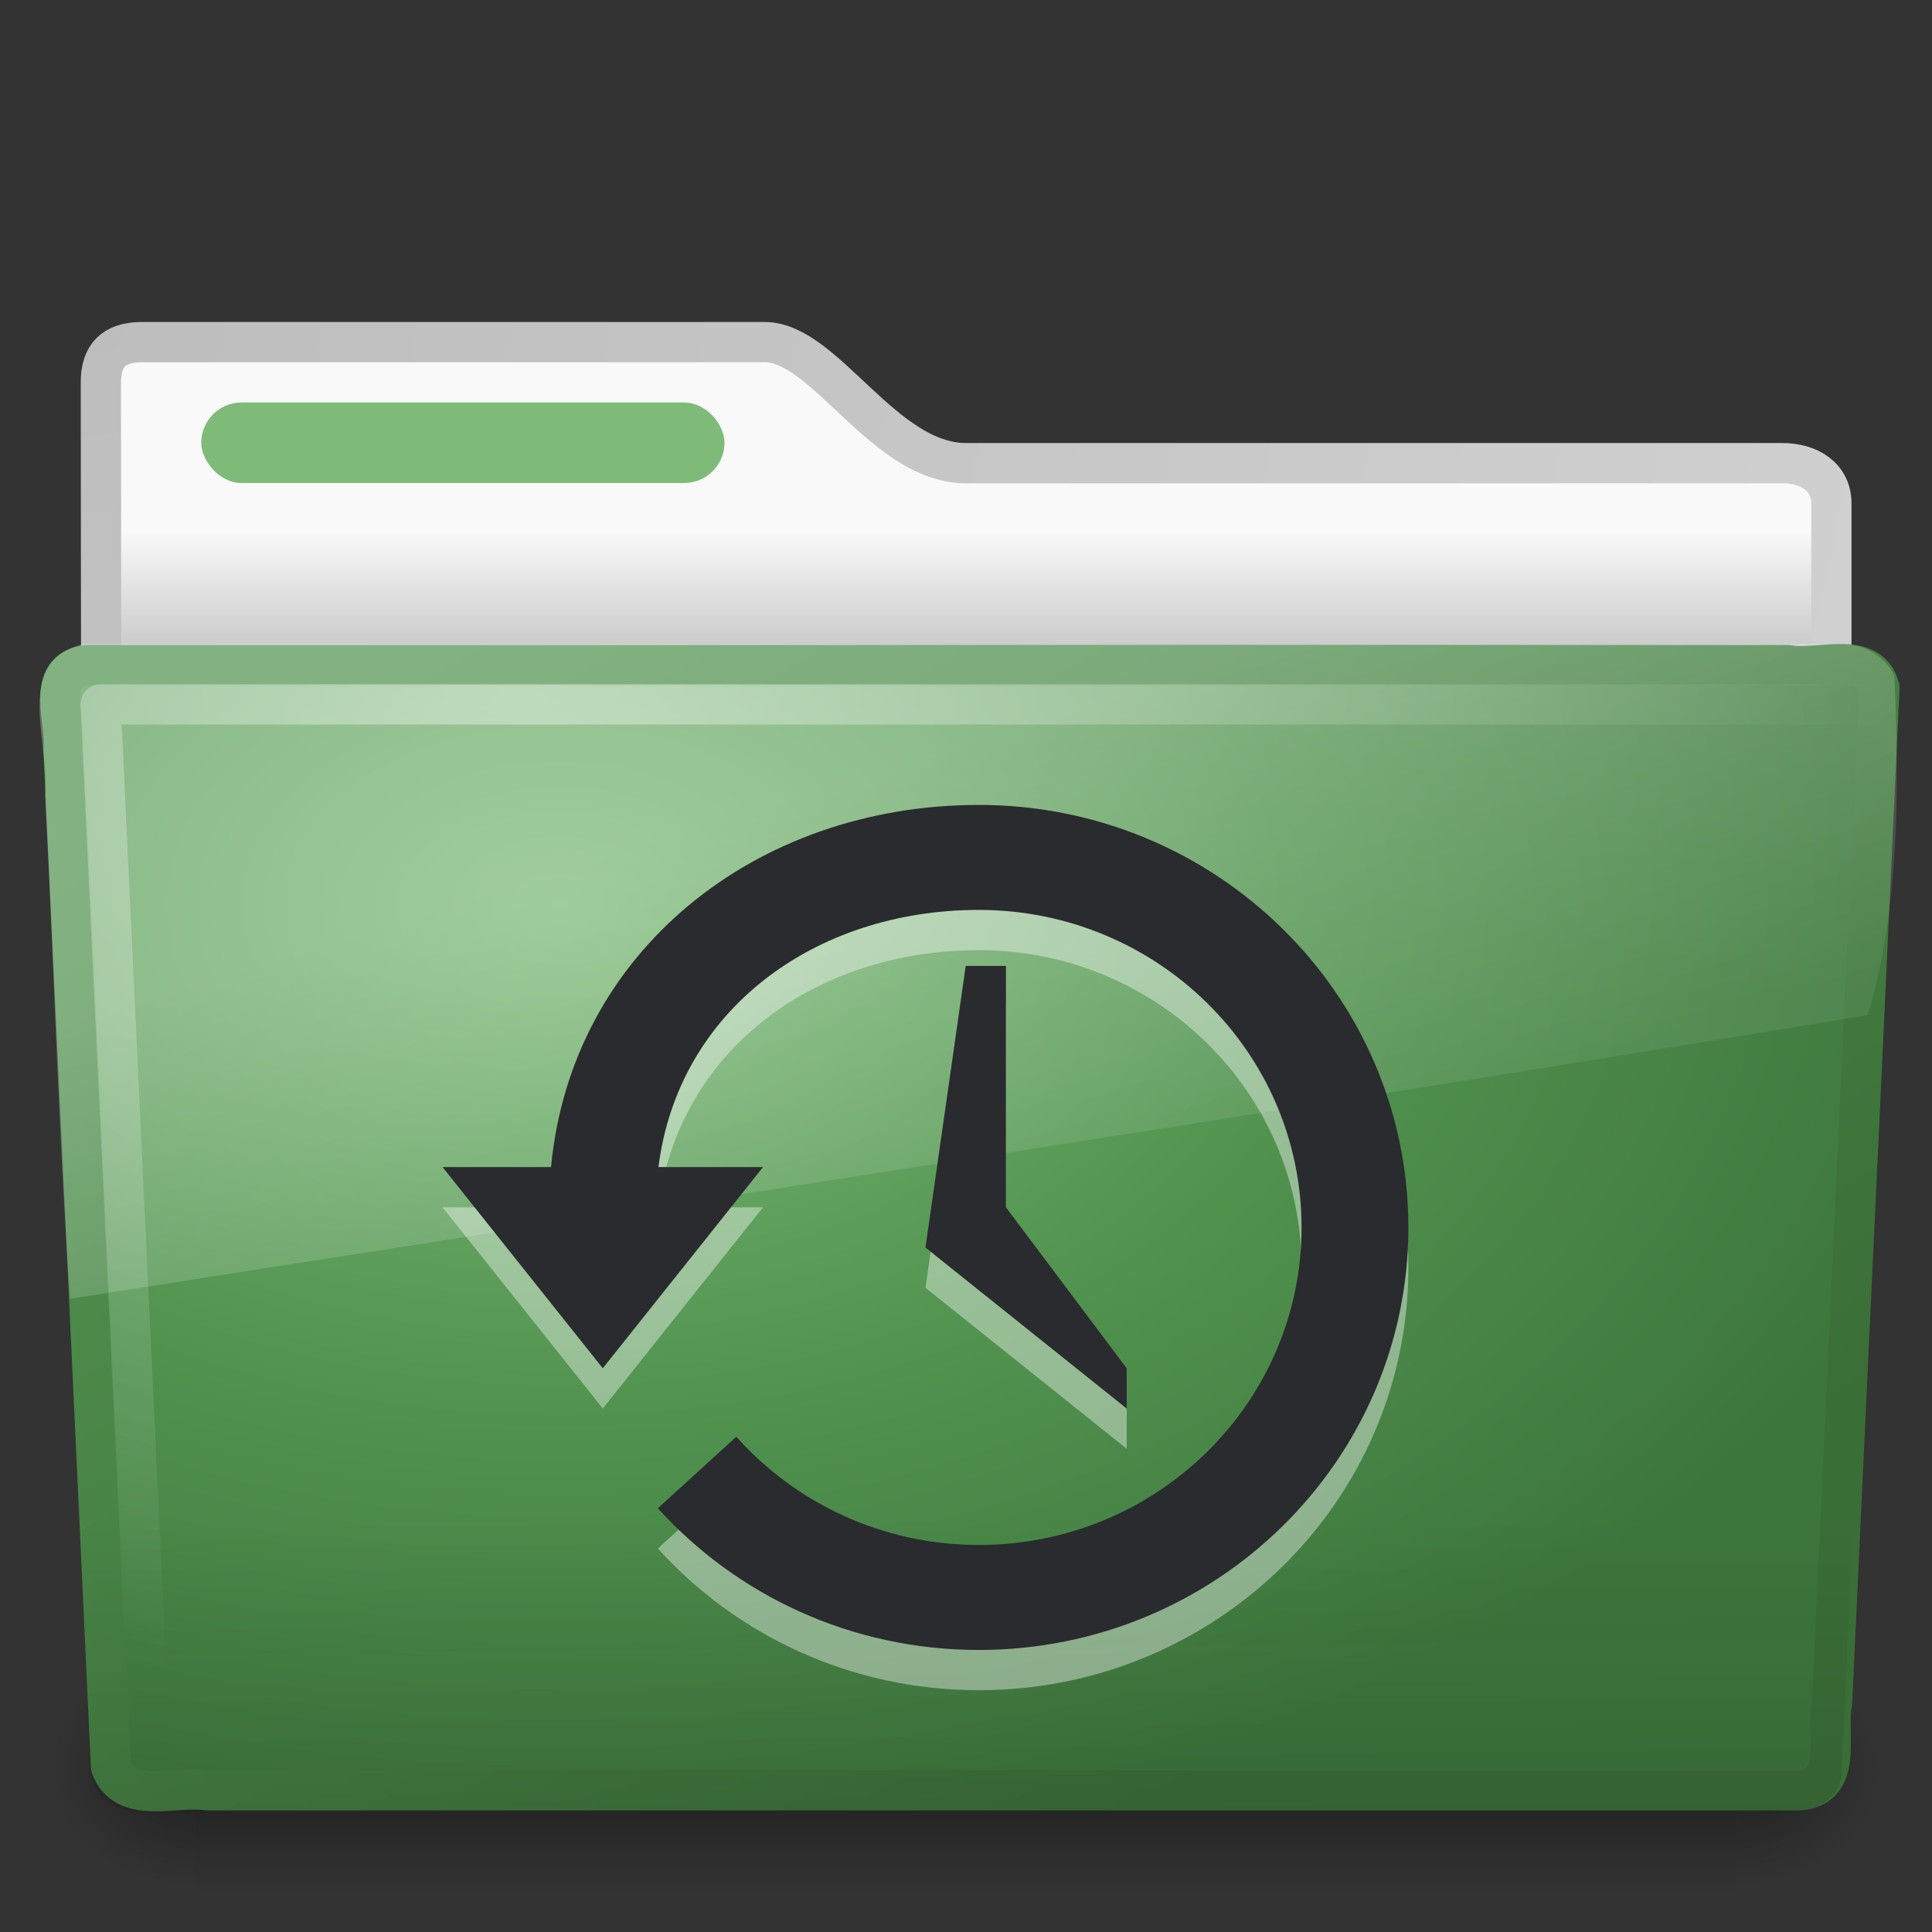 <?xml version="1.0" encoding="UTF-8" standalone="no"?>
<!-- Created with Inkscape (http://www.inkscape.org/) -->

<svg
   xmlns:dc="http://purl.org/dc/elements/1.1/"
   xmlns:cc="http://creativecommons.org/ns#"
   xmlns:rdf="http://www.w3.org/1999/02/22-rdf-syntax-ns#"
   xmlns:svg="http://www.w3.org/2000/svg"
   xmlns="http://www.w3.org/2000/svg"
   xmlns:xlink="http://www.w3.org/1999/xlink"
   xmlns:sodipodi="http://sodipodi.sourceforge.net/DTD/sodipodi-0.dtd"
   xmlns:inkscape="http://www.inkscape.org/namespaces/inkscape"
   id="svg3396"
   height="48"
   width="48"
   version="1.0"
   inkscape:version="0.48.2 r9819"
   sodipodi:docname="folder-recent.svg">
  <rect width="100%" height="100%" fill="#333333" stroke="none"/>
  <sodipodi:namedview
     pagecolor="#ffffff"
     bordercolor="#666666"
     borderopacity="1"
     objecttolerance="10"
     gridtolerance="10"
     guidetolerance="10"
     inkscape:pageopacity="0"
     inkscape:pageshadow="2"
     inkscape:window-width="721"
     inkscape:window-height="480"
     id="namedview55"
     showgrid="false"
     inkscape:zoom="4.9166667"
     inkscape:cx="24"
     inkscape:cy="24"
     inkscape:window-x="461"
     inkscape:window-y="297"
     inkscape:window-maximized="0"
     inkscape:current-layer="svg3396" />
  <defs
     id="defs3398">
    <radialGradient
       id="radialGradient2455"
       gradientUnits="userSpaceOnUse"
       cy="5.017"
       cx="3"
       gradientTransform="matrix(-1.2749e-8 1.714 -2.159 -1.46e-8 12.809 2.857)"
       r="21">
      <stop
         id="stop3486"
         style="stop-color:#bdbdbd"
         offset="0" />
      <stop
         id="stop3488"
         style="stop-color:#d0d0d0"
         offset="1" />
    </radialGradient>
    <linearGradient
       id="linearGradient2453"
       y2="16.19"
       gradientUnits="userSpaceOnUse"
       x2="62.989"
       gradientTransform="translate(-50.941)"
       y1="13.183"
       x1="62.989">
      <stop
         id="stop6406"
         style="stop-color:#f9f9f9"
         offset="0" />
      <stop
         id="stop6408"
         style="stop-color:#c9c9c9"
         offset="1" />
    </linearGradient>
    <radialGradient
       id="radialGradient7600-312"
       gradientUnits="userSpaceOnUse"
       cy="486.65"
       cx="605.71"
       gradientTransform="matrix(-.032 0 0 .037 23.363 25.412)"
       r="117.14">
      <stop
         id="stop2681"
         offset="0" />
      <stop
         id="stop2683"
         style="stop-opacity:0"
         offset="1" />
    </radialGradient>
    <radialGradient
       id="radialGradient7598-526"
       gradientUnits="userSpaceOnUse"
       cy="486.65"
       cx="605.71"
       gradientTransform="matrix(.032 0 0 .037 24.637 25.412)"
       r="117.14">
      <stop
         id="stop2675"
         offset="0" />
      <stop
         id="stop2677"
         style="stop-opacity:0"
         offset="1" />
    </radialGradient>
    <linearGradient
       id="linearGradient7596-975"
       y2="609.51"
       gradientUnits="userSpaceOnUse"
       x2="302.86"
       gradientTransform="matrix(.083 0 0 .037 -5.941 25.412)"
       y1="366.65"
       x1="302.86">
      <stop
         id="stop2667"
         style="stop-opacity:0"
         offset="0" />
      <stop
         id="stop2669"
         offset=".5" />
      <stop
         id="stop2671"
         style="stop-opacity:0"
         offset="1" />
    </linearGradient>
    <linearGradient
       id="linearGradient3390-178-986-453">
      <stop
         id="stop3624"
         style="stop-color:#3A6E37"
         offset="0" />
      <stop
         id="stop3626"
         style="stop-color:#539551"
         offset="1" />
    </linearGradient>
    <linearGradient
       id="linearGradient2446"
       y2="15.944"
       xlink:href="#linearGradient3390-178-986-453"
       gradientUnits="userSpaceOnUse"
       x2="65.34"
       gradientTransform="translate(-53.765 -.114)"
       y1="45.114"
       x1="82.453" />
    <radialGradient
       id="radialGradient2444"
       gradientUnits="userSpaceOnUse"
       cy="14.113"
       cx="63.969"
       gradientTransform="matrix(1.565 -9.5143e-8 6.1772e-8 1.016 -86.213 8.146)"
       r="23.097">
      <stop
         id="stop3618"
         style="stop-color:#7EBB79"
         offset="0" />
      <stop
         id="stop3270"
         style="stop-color:#539551"
         offset=".5" />
      <stop
         id="stop3620"
         style="stop-color:#3D763C"
         offset="1" />
    </radialGradient>
    <linearGradient
       id="linearGradient2441"
       y2="36.658"
       gradientUnits="userSpaceOnUse"
       x2="22.809"
       gradientTransform="matrix(1.145 0 0 .998 -3.466 1.099)"
       y1="49.629"
       x1="22.935">
      <stop
         id="stop2661"
         style="stop-color:#0a0a0a;stop-opacity:.498"
         offset="0" />
      <stop
         id="stop2663"
         style="stop-color:#0a0a0a;stop-opacity:0"
         offset="1" />
    </linearGradient>
    <radialGradient
       id="radialGradient2438"
       gradientUnits="userSpaceOnUse"
       cy="8.302"
       cx="7.265"
       gradientTransform="matrix(0 1.208 -1.627 0 26.372 8.267)"
       r="20.98">
      <stop
         id="stop2693"
         style="stop-color:#fff;stop-opacity:0.4"
         offset="0" />
      <stop
         id="stop2695"
         style="stop-color:#fff;stop-opacity:0"
         offset="1" />
    </radialGradient>
    <linearGradient
       id="linearGradient2435"
       y2="33.955"
       gradientUnits="userSpaceOnUse"
       x2="15.215"
       y1="22.292"
       x1="11.566">
      <stop
         id="stop2687"
         style="stop-color:#fff;stop-opacity:.275"
         offset="0" />
      <stop
         id="stop2689"
         style="stop-color:#fff;stop-opacity:.078"
         offset="1" />
    </linearGradient>
    <linearGradient
       id="linearGradient3489"
       y2="10.081"
       xlink:href="#linearGradient3390-178-986-453"
       gradientUnits="userSpaceOnUse"
       x2="57.007"
       y1="49.872"
       x1="74.868" />
  </defs>
  <g
     id="layer1">
    <path
       id="path3468"
       style="stroke-linejoin:round;stroke:url(#radialGradient2455);stroke-linecap:round;fill:url(#linearGradient2453)"
       d="m3.506 8.5c-0.69 0.008-1 0.342-1 1 0 5.514 0.026 9.74-0.006 14.75 1.435 0 43-3.699 43-5.292v-6.451c0-0.658-0.554-1.008-1.244-1h-20.256c-2.047 0-3.499-3.007-5-3.007h-15.494 0z" />
    <g
       id="g7591"
       style="opacity:.4"
       transform="matrix(.958 0 0 .667 1 15)">
      <rect
         id="rect4173"
         style="fill:url(#linearGradient7596-975)"
         height="9"
         width="40"
         y="39"
         x="4" />
      <path
         id="path5058"
         style="fill:url(#radialGradient7598-526)"
         d="m44 39v9c1.655 0.017 4-2.017 4-4.501s-1.846-4.499-4-4.499z" />
      <path
         id="path5018"
         style="fill:url(#radialGradient7600-312)"
         d="m4 39v9c-1.655 0.017-4-2.017-4-4.501s1.846-4.499 4-4.499z" />
    </g>
    <path
       id="path3388"
       style="stroke-linejoin:round;stroke:url(#linearGradient2446);stroke-linecap:round;fill:url(#radialGradient2444)"
       d="m2.163 16.525c-1.073 0.124-0.5 1.402-0.585 2.121 0.393 8.47 0.789 16.77 1.179 25.24 0.342 0.966 1.594 0.471 2.388 0.594h39.58c1.09-0.107 0.637-1.408 0.79-2.153 0.393-8.47 0.789-16.769 1.179-25.239-0.251-0.955-1.519-0.424-2.263-0.563h-42.268-0z" />
    <path
       id="path6127"
       style="opacity:.4;fill:url(#linearGradient2441)"
       d="m2.058 16.065l43.897 0.001c0.634 0 1.045 0.444 1.045 0.997l-1.244 26.939c0 0.553-0.511 0.998-1.145 0.998h-41.209c-0.634 0-1.145-0.445-1.145-0.998l-1.244-26.939c0-0.553 0.411-0.998 1.045-0.998z" />
    <path
       id="path2435"
       style="stroke-linejoin:round;stroke:url(#radialGradient2438);stroke-linecap:round;fill:none"
       d="m46.5 17.5h-44l1.156 24.531" />
    <path
       id="path3455"
       style="fill:url(#linearGradient2435)"
       d="m45.75 16c-14.55 0.073-29.105-0.021-43.656 0-1.807 0.411-0.835 2.467-0.973 3.772 0.222 4.163 0.323 8.344 0.621 12.496 15-2.362 29.926-4.607 44.664-7.049 0.781-2.587 0.788-5.671 0.658-8.429-0.23-0.505-0.787-0.801-1.314-0.79z" />
    <rect
       id="rect3562"
       style="display:block;fill:#7EBB79"
       rx="1"
       ry="1"
       height="2"
       width="13"
       y="10"
       x="5" />
  </g>
  <g
     id="g3314"
     style="opacity:.4;fill:#fff"
     transform="matrix(.491 0 0 .579 -13.767 16.977)">
    <path
       id="path3316"
       style="opacity:1;fill-rule:evenodd;fill:#fff"
       d="m77.57 6.945c-11.317 0-20.63 6.32-21.648 15.54h-5.49l8.108 8.633 8.107-8.633h-5.292c1.001-6.722 7.89-11.035 16.215-11.035 9.013 0 16.328 6.104 16.328 13.625s-7.315 13.625-16.328 13.625c-4.89 0-9.281-1.799-12.274-4.645l-3.969 3.069c3.982 3.736 9.784 6.081 16.243 6.081 11.997 0 21.733-8.122 21.733-18.13 0-10.007-9.736-18.13-21.733-18.13z" />
    <path
       id="path3318"
       style="fill:#fff;fill-rule:evenodd"
       d="m78.94 13.852h-2.036l-2.036 12.086 10.181 6.907v-1.727l-6.109-6.906v-10.36z" />
  </g>
  <g
     id="g3294"
     style="fill:#2a2b2e;fill-opacity:1"
     transform="matrix(.491 0 0 .579 -13.767 15.977)">
    <path
       id="path2504"
       style="fill-rule:evenodd;fill:#2a2b2e;fill-opacity:1"
       d="m77.57 6.945c-11.317 0-20.63 6.32-21.648 15.54h-5.49l8.108 8.633 8.107-8.633h-5.292c1.001-6.722 7.89-11.035 16.215-11.035 9.013 0 16.328 6.104 16.328 13.625s-7.315 13.625-16.328 13.625c-4.89 0-9.281-1.799-12.274-4.645l-3.969 3.069c3.982 3.736 9.784 6.081 16.243 6.081 11.997 0 21.733-8.122 21.733-18.13 0-10.007-9.736-18.13-21.733-18.13z" />
    <path
       id="path3288"
       style="fill:#2a2b2e;fill-rule:evenodd;fill-opacity:1"
       d="m78.94 13.852h-2.036l-2.036 12.086 10.181 6.907v-1.727l-6.109-6.906v-10.36z" />
  </g>
</svg>
